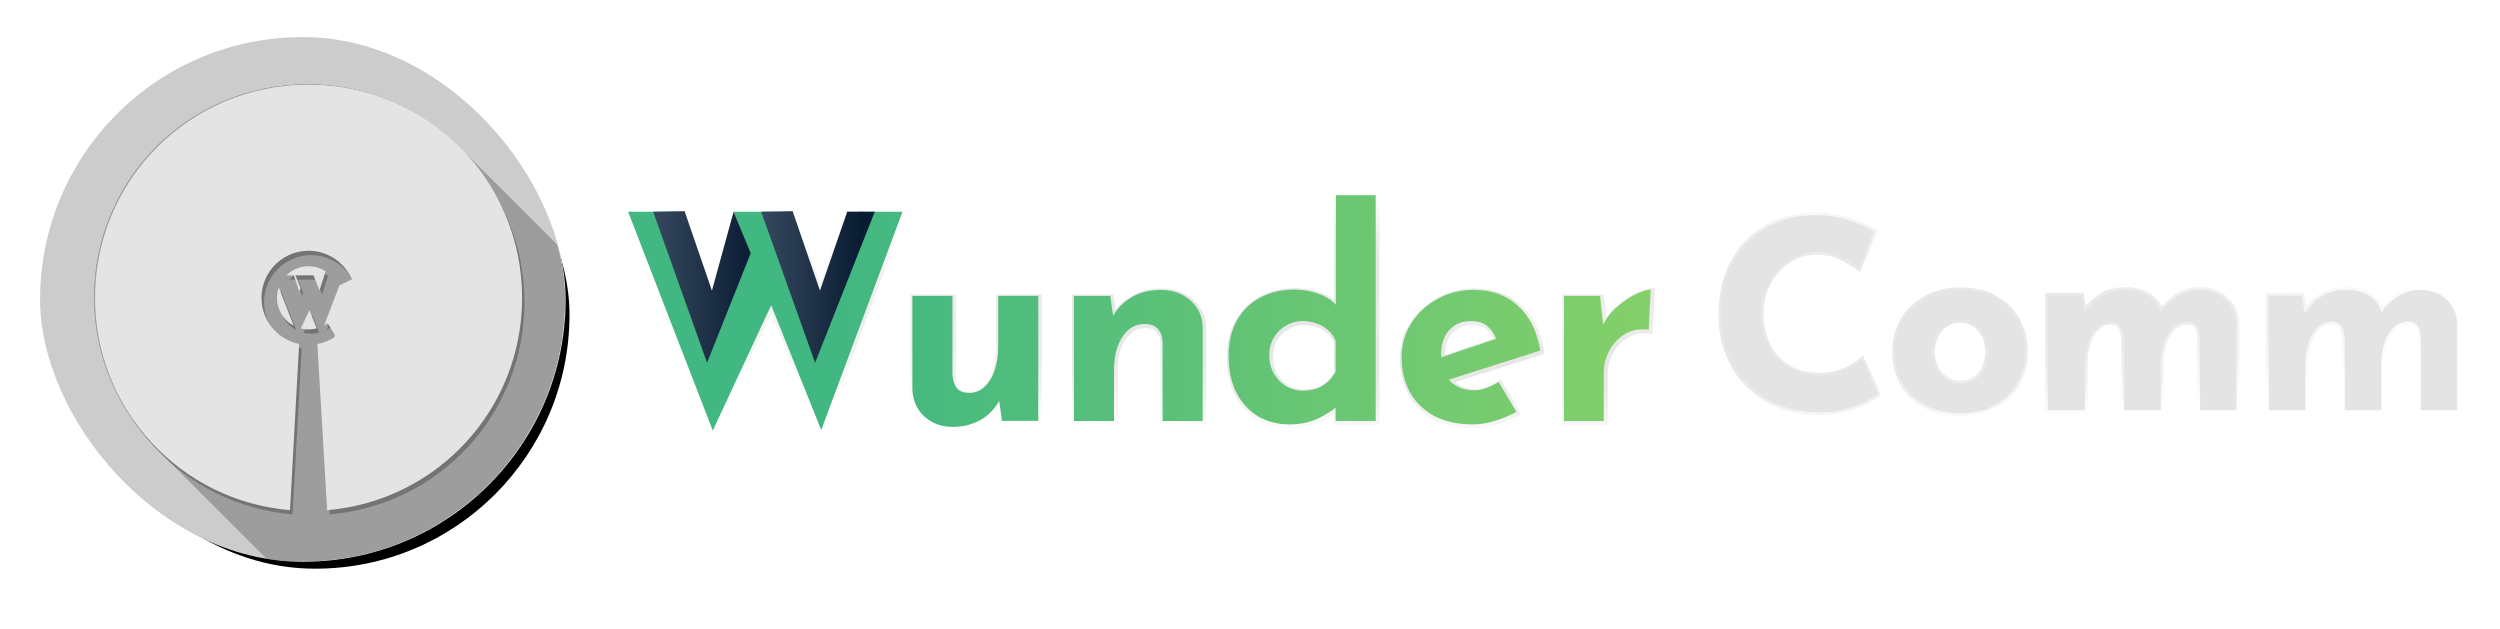 <?xml version="1.0" encoding="UTF-8"?>
<!-- Created with Inkscape (http://www.inkscape.org/) -->
<svg width="477.08mm" height="119.94mm" version="1.1" viewBox="0 0 477.08 119.94" xmlns="http://www.w3.org/2000/svg" xmlns:xlink="http://www.w3.org/1999/xlink">
 <defs>
  <filter id="filter4487-5" x="-.067" y="-.067" width="1.134" height="1.135" color-interpolation-filters="sRGB">
   <feGaussianBlur stdDeviation="11.369"/>
  </filter>
  <linearGradient id="linearGradient36692" x1="94.956" x2="94.956" y1="83.144" y2="83.132" gradientUnits="userSpaceOnUse">
   <stop stop-color="#88C96E" offset="0"/>
   <stop stop-color="#86D859" offset="1"/>
  </linearGradient>
  <filter id="filter37673" x="-.058" y="-.058" width="1.116" height="1.116" color-interpolation-filters="sRGB">
   <feGaussianBlur stdDeviation="6.981"/>
  </filter>
  <clipPath id="clipPath45017">
   <rect x="675.78" y="330.72" width="355.41" height="354.77" ry="177.38" fill="#ccc"/>
  </clipPath>
  <linearGradient id="SVGID_4_" x1="3867.9" x2="3867.3" y1="35.736" y2="83.1" gradientTransform="matrix(-1 0 0 1 3960.8 0)" gradientUnits="userSpaceOnUse">
   <stop fill="url(#linearGradient964)" stop-color="#36495E" offset="0"/>
   <stop fill="url(#linearGradient964)" stop-color="#0A1C33" offset="1"/>
  </linearGradient>
  <linearGradient id="linearGradient64981" x1="433.35" x2="501.41" y1="1119.8" y2="1119.8" gradientTransform="translate(65.906 -.285)" gradientUnits="userSpaceOnUse" xlink:href="#SVGID_4_"/>
  <linearGradient id="linearGradient65777" x1="433.35" x2="501.41" y1="1119.8" y2="1119.8" gradientTransform="translate(-7.201 -.298)" gradientUnits="userSpaceOnUse" xlink:href="#SVGID_4_"/>
  <linearGradient id="linearGradient21425" x1="409.86" x2="1120.6" y1="1136.7" y2="1136.7" gradientUnits="userSpaceOnUse">
   <stop stop-color="#41B782" offset=".2"/>
   <stop stop-color="#86D169" offset="1"/>
  </linearGradient>
  <radialGradient id="radialGradient71725" cx="294.3" cy="60.383" r="175.13" gradientTransform="matrix(1 0 0 .134 0 52.305)" gradientUnits="userSpaceOnUse">
   <stop stop-color="#6d736a" stop-opacity=".09" offset="0"/>
   <stop stop-color="#fff" stop-opacity=".56" offset="1"/>
  </radialGradient>
 </defs>
 <g display="none">
  <rect x="-52.98" y="-61.122" width="602.66" height="240.61" fill="#282a36" stroke="#fff" stroke-width=".265"/>
 </g>
 <g>
  <path d="m254.6 37.483v19.743c-1.488-1.164-3.333-1.775-5.179-2.073-1.918-0.287-3.89-0.202-5.781 0.223-2.403 0.552-4.684 1.768-6.337 3.616-1.356 1.502-2.307 3.356-2.768 5.325-0.492 2.107-0.527 4.304-0.266 6.446 0.274 2.149 0.963 4.273 2.207 6.061 1.264 1.864 3.081 3.37 5.201 4.155 2.232 0.857 4.696 0.97 7.043 0.608 1.366-0.214 2.694-0.662 3.902-1.337 0.661-0.351 1.303-0.739 1.924-1.157v2.031h8.709v-44.172h-8.654zm-115.01 3.013c-1.231 4.477-2.463 8.955-3.694 13.432-1.596-4.641-3.192-9.282-4.787-13.924-2.365 0.036-4.729 0.097-7.094 0.119h-4.844c5.633 14.56 11.267 29.121 16.901 43.681 3.72-7.986 7.441-15.971 11.162-23.957 3.204 7.989 6.408 15.977 9.611 23.965 5.42-14.563 10.841-29.127 16.262-43.69-3.896 0.001-7.793 0.003-11.689-0.021-1.611 4.665-3.222 9.33-4.833 13.996-1.615-4.697-3.23-9.393-4.845-14.09-2.307 0.035-4.613 0.095-6.92 0.115h-4.363l-0.777 9.13e-4zm206.27 0.048c-2.799 0.054-5.606 0.669-8.105 1.948-2.55 1.28-4.78 3.203-6.375 5.573-1.414 2.072-2.406 4.428-2.918 6.883-0.478 2.259-0.627 4.587-0.466 6.889 0.286 4.015 1.807 7.961 4.431 11.03 1.821 2.141 4.191 3.791 6.782 4.864 2.717 1.083 5.665 1.509 8.58 1.468 1.809-0.031 3.616-0.31 5.337-0.874 1.327-0.403 2.61-0.943 3.82-1.621 0.713-0.381 1.407-0.802 2.026-1.325-1.16-2.513-2.32-5.027-3.48-7.54-0.561 0.532-1.134 1.058-1.802 1.455-0.203 0.127-0.449 0.27-0.634 0.37-1.03 0.569-2.13 1.03-3.293 1.238-0.66 0.128-1.33 0.197-2.002 0.226-0.12 4e-3 -0.337 0.013-0.495 0.012-0.325 0.005-0.668-0.002-0.961-0.019-1.867-0.089-3.737-0.618-5.287-1.683-1.295-0.857-2.333-2.068-3.059-3.435-0.789-1.435-1.194-3.052-1.345-4.675-0.014-0.154-0.033-0.397-0.044-0.586-0.079-1.372 6e-3 -2.762 0.36-4.093 0.025-0.095 0.08-0.295 0.123-0.428 0.679-2.147 1.913-4.166 3.712-5.552 1.69-1.312 3.813-2.108 5.964-2.07 1.579 0.005 3.173 0.33 4.573 1.076 1.21 0.579 2.382 1.247 3.444 2.07 0.15 0.162 0.252 0.155 0.293-0.073 1.063-2.555 2.126-5.111 3.19-7.665-1.723-1.134-3.638-1.942-5.59-2.589-2.184-0.691-4.492-0.915-6.775-0.874zm73.516 14.25c-1.924 0.059-3.761 0.888-5.229 2.106-0.59 0.48-1.132 1.018-1.62 1.601-0.601-1.388-1.823-2.443-3.2-3.026-1.608-0.682-3.404-0.792-5.123-0.602-1.411 0.166-2.785 0.664-3.948 1.486-0.85 0.578-1.598 1.301-2.227 2.113-0.123-0.861-0.246-1.722-0.369-2.582-2.446 0-4.892-3e-6 -7.339 0v22.911h8.059c4e-3 -3.312-8e-3 -6.623 6e-3 -9.935 0.045-1.321 0.269-2.651 0.78-3.874 0.421-0.973 1.014-1.916 1.887-2.541 0.773-0.524 1.82-0.733 2.697-0.353 0.475 0.194 0.677 0.704 0.833 1.154 0.344 1.067 0.213 2.201 0.239 3.302v12.247h8.059c4e-3 -3.28-8e-3 -6.561 6e-3 -9.841 0.049-1.466 0.309-2.948 0.937-4.282 0.487-0.993 1.187-1.955 2.204-2.451 0.757-0.343 1.688-0.479 2.452-0.083 0.456 0.244 0.562 0.799 0.681 1.256 0.248 1.107 0.138 2.247 0.162 3.371v12.03h8.009c-2e-3 -5.676 5e-3 -11.353-3e-3 -17.03-0.026-1.556-0.523-3.127-1.535-4.325-0.826-0.989-1.903-1.781-3.131-2.19-1.053-0.365-2.178-0.486-3.288-0.461zm42.096 0c-1.924 0.059-3.761 0.888-5.228 2.106-0.59 0.48-1.131 1.019-1.62 1.601-0.601-1.388-1.823-2.443-3.2-3.026-1.608-0.682-3.404-0.792-5.123-0.602-1.402 0.165-2.768 0.657-3.926 1.47-0.86 0.58-1.615 1.309-2.249 2.128-0.123-0.861-0.246-1.722-0.369-2.582-2.446 0-4.892-3e-6 -7.339 0v22.911h8.059c4e-3 -3.312-8e-3 -6.623 6e-3 -9.935 0.045-1.312 0.265-2.633 0.769-3.85 0.421-0.981 1.016-1.933 1.895-2.564 0.774-0.527 1.824-0.735 2.704-0.353 0.465 0.19 0.664 0.686 0.82 1.125 0.352 1.065 0.224 2.201 0.248 3.303v12.274h8.059c4e-3 -3.28-8e-3 -6.561 6e-3 -9.841 0.05-1.465 0.307-2.948 0.937-4.281 0.485-0.993 1.185-1.953 2.201-2.45 0.758-0.344 1.689-0.48 2.454-0.085 0.457 0.245 0.564 0.799 0.683 1.257 0.248 1.107 0.138 2.247 0.162 3.371v12.03h8.009c-2e-3 -5.676 5e-3 -11.353-3e-3 -17.03-0.026-1.556-0.524-3.127-1.535-4.325-0.832-0.996-1.918-1.792-3.156-2.199-1.045-0.359-2.161-0.477-3.262-0.452zm-87.732 0.052c-2.267 0.053-4.543 0.587-6.523 1.711-2.339 1.26-4.263 3.325-5.23 5.812-0.903 2.258-1.039 4.767-0.672 7.154 0.301 1.963 1.094 3.856 2.345 5.404 1.397 1.769 3.365 3.042 5.503 3.727 2.28 0.744 4.727 0.896 7.101 0.617 2.028-0.239 4.017-0.927 5.692-2.108 1.609-1.104 2.904-2.646 3.737-4.409 1.181-2.435 1.479-5.24 1.073-7.899-0.327-2.104-1.218-4.123-2.571-5.769-1.34-1.617-3.17-2.785-5.138-3.486-1.704-0.59-3.52-0.797-5.316-0.753zm-58.508 0.141c-1.023 0.034-1.981 0.453-2.906 0.853-1.615 0.755-3.063 1.829-4.371 3.031-0.532 0.513-1.014 1.077-1.433 1.686-0.158-1.456-0.316-2.913-0.473-4.369h-7.889v24.937h8.654c4e-3 -3.383-7e-3 -6.767 5e-3 -10.15 0.067-1.778 0.76-3.519 1.89-4.888 0.726-0.853 1.628-1.578 2.663-2.019 1.173-0.494 2.481-0.515 3.726-0.346 0.182 0.044 0.333 0.051 0.278-0.183 0.143-2.856 0.286-5.712 0.428-8.567-0.19 0.005-0.381 0.01-0.571 0.014zm-93.95 0.06c-1.954 0.047-3.938 0.5-5.599 1.563-1.065 0.649-2.022 1.482-2.786 2.47-0.136-0.964-0.272-1.927-0.408-2.891h-7.929v24.937h8.709c4e-3 -3.559-7e-3 -7.118 5e-3 -10.676 0.049-1.938 0.423-3.932 1.479-5.587 0.665-1.03 1.66-1.93 2.894-2.171 0.769-0.144 1.59-0.13 2.33 0.142 0.673 0.256 1.114 0.906 1.331 1.567 0.287 0.878 0.165 1.813 0.191 2.72v14.006h8.709c-3e-3 -6.182 5e-3 -12.363-4e-3 -18.545-0.037-1.613-0.574-3.231-1.622-4.47-1.033-1.215-2.391-2.171-3.922-2.641-1.089-0.345-2.24-0.459-3.379-0.424zm59.677 1e-3c-2.366 0.061-4.727 0.67-6.785 1.849-2.592 1.411-4.747 3.647-5.964 6.344-0.859 1.898-1.165 4.012-1.044 6.083 0.121 2.55 0.875 5.103 2.368 7.192 1.564 2.216 3.931 3.817 6.527 4.569 1.891 0.558 3.879 0.747 5.845 0.681 2.043-0.105 4.035-0.681 5.917-1.458 0.862-0.358 1.685-0.799 2.493-1.263-1.313-2.202-2.625-4.404-3.938-6.606-1.101 0.687-2.263 1.313-3.53 1.627-1.756 0.387-3.724 0.067-5.135-1.092 6.9e-4 -0.08 0.288-0.103 0.399-0.161 5.555-1.764 11.111-3.529 16.666-5.293-0.347-2.107-0.929-4.199-1.974-6.073-1.001-1.822-2.465-3.384-4.215-4.505-2.031-1.297-4.457-1.866-6.849-1.897-0.26-0.006-0.52 1.58e-4 -0.781 0.004zm-107.25 1.67c2e-3 5.982-4e-3 11.964 3e-3 17.945 0.055 1.708 0.625 3.419 1.734 4.734 1.287 1.571 3.215 2.566 5.225 2.799 1.556 0.175 3.154 0.056 4.656-0.395 1.223-0.381 2.416-0.917 3.413-1.735 0.653-0.533 1.237-1.149 1.745-1.821 0.132 0.96 0.265 1.921 0.396 2.881h7.93v-24.937h-8.709c-4e-3 3.557 7e-3 7.113-5e-3 10.669-9e-3 0.406-0.037 0.841-0.078 1.212-0.15 1.414-0.511 2.821-1.176 4.083-0.481 0.878-1.157 1.686-2.046 2.169-0.859 0.44-1.891 0.496-2.813 0.239-0.465-0.133-0.855-0.466-1.062-0.902-0.426-0.802-0.538-1.73-0.504-2.626v-14.844h-8.709v0.529zm200.31 4.881c1.079-0.013 2.177 0.325 2.993 1.047 1.16 0.975 1.733 2.497 1.806 3.983 0.09 1.536-0.234 3.171-1.232 4.383-0.715 0.881-1.774 1.479-2.907 1.591-1.099 0.141-2.264-0.08-3.17-0.738-1.27-0.876-2.046-2.351-2.216-3.869-0.179-1.498 0.073-3.097 0.956-4.348 0.762-1.117 2.002-1.946 3.372-2.034 0.133-0.01 0.266-0.015 0.399-0.016zm-124.93 0.464c0.871 0.025 1.728 0.227 2.534 0.554 0.705 0.261 1.338 0.692 1.864 1.228 0.469 0.453 0.853 1.013 1.06 1.631v5.583c-0.648 1.17-1.643 2.172-2.887 2.694-1.03 0.458-2.184 0.55-3.299 0.512-1.553-0.089-3.037-0.877-4.005-2.09-0.876-1.057-1.382-2.406-1.42-3.778-0.067-1.354 0.262-2.75 1.068-3.856 1.101-1.587 3.034-2.576 4.971-2.48 0.038 7.89e-4 0.077 0.002 0.115 0.002zm31.758-0.007c1.01 0.005 2.108 0.163 2.883 0.867 0.529 0.469 0.986 1.03 1.282 1.675-3.087 1.042-6.175 2.083-9.262 3.125 0.029-1.381 0.34-2.819 1.227-3.914 0.905-1.155 2.384-1.767 3.835-1.752 0.012 2.72e-4 0.023-6.72e-4 0.035-4.55e-4z" fill="url(#radialGradient71725)"/>
 </g>
 <g transform="translate(159.34 -90.238)">
  <rect transform="matrix(.239 0 0 .239 -191.1 20.919)" x="181.2" y="338.42" width="406.41" height="405.68" ry="202.84" filter="url(#filter4487-5)"/>
  <rect x="-151.69" y="97.323" width="100.3" height="100.12" ry="50.062" fill="#ccc"/>
  <path d="m-132.95 110.85h61.054v61.054h-61.054z" fill="none" stroke-width=".282"/>
  <g transform="matrix(.47 0 0 -.47 -137.26 167.12)">
   <polygon class="st2" points="94.9 83.1 95 83.1" fill="url(#linearGradient36692)"/>
  </g>
  <path transform="matrix(.282 0 0 .282 -155.06 -171.82)" d="m195.1 989.67c-79.84 0-144.11 64.276-144.11 144.12 0 75.694 57.785 137.36 131.82 143.56l6.162-112.37c-5.375-1.111-10.463-3.608-14.589-7.237-6.198-5.393-10.152-13.266-10.764-21.459-0.692-8.354 2.113-16.923 7.603-23.256 5.767-6.764 14.479-10.908 23.371-11.068 0.543-0.016 1.086-0.018 1.629 0 8.138 0.199 16.131 3.664 21.821 9.495 2.83 2.791 4.881 6.234 6.758 9.705-2.127 1.058-4.255 2.115-6.382 3.172-0.742 0.267-1.35 0.888-2.151 0.955-3.448 9.03-6.897 18.06-10.345 27.09 0.833-0.45 1.663-0.905 2.495-1.357 1.491 2.526 2.902 5.111 4.445 7.599 0.511 1.014-0.2 2.196-1.2 2.559-3.198 1.852-6.705 3.171-10.333 3.872l6.586 112.3c74.038-6.203 131.82-67.866 131.82-143.56 0-79.84-64.276-144.12-144.12-144.12zm0.012 122.74c-5.473 0.056-10.877 2.29-14.757 6.162h5.027c1.24 3.651 2.48 7.302 3.721 10.953 0.297-0.74 0.595-1.48 0.893-2.22-1.167-2.911-2.335-5.822-3.502-8.734h12.197c1.366 3.372 2.731 6.743 4.097 10.114 1.374-4.292 2.749-8.584 4.124-12.876-3.18-2.057-6.92-3.231-10.703-3.383-0.365-0.016-0.73-0.021-1.095-0.018zm-19.897 14.229c-0.159 0.449-0.302 0.903-0.43 1.361-1.583 5.563-0.777 11.75 2.212 16.706 0.194 0.336 0.513 0.817 0.655 1.038 1.925 2.868 4.573 5.236 7.614 6.87-3.35-8.659-6.7-17.317-10.05-25.975zm20.708 15.449c-1.929 4.139-3.857 8.278-5.785 12.417 3.508 0.877 7.239 0.853 10.733-0.08-0.238-0.593-0.476-1.185-0.714-1.778-1.411-3.52-2.823-7.04-4.234-10.559zm-2.489 135.77c0.557 0.01 1.107 0.042 1.666 0.042h0.521c0.559 0 1.109-0.035 1.666-0.042z" filter="url(#filter37673)" opacity=".51"/>
  <g transform="matrix(.282 0 0 .282 -342.41 3.985)" clip-path="url(#clipPath45017)" opacity=".234">
   <g stroke-width=".812">
    <path d="m857.06 362.99c-79.839 0-144.11 64.276-144.11 144.12l282.84 282.84c0-79.84 64.274-144.12 144.11-144.12z"/>
    <path d="m712.94 507.11c0 39.906 16.061 75.912 42.097 101.95l282.84 282.84c-26.03-26.036-42.094-62.042-42.094-101.95z"/>
    <path d="m755.04 609.06c23.349 23.349 54.72 38.68 89.725 41.613l282.84 282.84c-35.01-2.933-66.38-18.263-89.73-41.612z"/>
    <path d="m844.76 650.67 6.162-112.37 282.84 282.84-6.16 112.37z"/>
    <path d="m850.93 538.3c-5.375-1.11-10.464-3.608-14.59-7.237l282.84 282.84c4.13 3.629 9.21 6.126 14.59 7.237z"/>
    <path d="m836.34 531.06c-0.532-0.464-1.049-0.946-1.548-1.445l282.84 282.84c0.5 0.499 1.02 0.981 1.55 1.445z"/>
    <path d="m834.79 529.62c-5.304-5.304-8.656-12.525-9.216-20.014l282.85 282.84c0.56 7.488 3.91 14.709 9.21 20.014z"/>
    <path d="m825.57 509.6c-0.692-8.354 2.113-16.923 7.603-23.256l282.84 282.84c-5.49 6.333-8.3 14.901-7.6 23.256z"/>
    <path d="m833.18 486.35c5.768-6.764 14.48-10.908 23.371-11.068l282.84 282.84c-8.89 0.16-17.6 4.304-23.37 11.068z"/>
    <path d="m856.55 475.28c0.543-0.016 1.086-0.018 1.629-4e-3l282.84 282.84c-0.54-0.014-1.09-0.012-1.63 4e-3z"/>
    <path d="m858.18 475.28c8.013 0.196 15.887 3.559 21.558 9.23l282.85 282.84c-5.67-5.671-13.55-9.034-21.56-9.23z"/>
    <path d="m879.73 484.5c0.088 0.088 0.176 0.177 0.262 0.266l282.84 282.84c-0.09-0.089-0.18-0.177-0.26-0.265z"/>
    <path d="m880 484.77c0.039 0.037 0.077 0.075 0.115 0.113l282.84 282.84c-0.03-0.038-0.07-0.076-0.11-0.114z"/>
    <path d="m880.11 484.88c2.77 2.771 4.792 6.167 6.644 9.592l282.84 282.84c-1.85-3.425-3.88-6.821-6.65-9.592z"/>
    <path d="m886.76 494.48c-2.127 1.058-4.255 2.114-6.382 3.171l282.85 282.84c2.12-1.057 4.25-2.114 6.38-3.171z"/>
    <path d="m880.37 497.65c-0.742 0.267-1.351 0.889-2.151 0.956l282.84 282.84c0.81-0.066 1.41-0.688 2.16-0.955z"/>
    <path d="m878.22 498.6c-3.448 9.029-6.897 18.059-10.345 27.089l282.84 282.84c3.45-9.03 6.9-18.06 10.34-27.09z"/>
    <path d="m867.88 525.69c0.833-0.449 1.663-0.905 2.494-1.356l282.84 282.84c-0.83 0.452-1.66 0.907-2.49 1.357z"/>
    <path d="m870.37 524.34c1.491 2.526 2.903 5.111 4.445 7.598l282.84 282.84c-1.54-2.488-2.95-5.073-4.45-7.599z"/>
    <path d="m874.82 531.93c0.512 1.015-0.199 2.197-1.2 2.559l282.84 282.84c1-0.362 1.71-1.545 1.2-2.559z"/>
    <path d="m873.62 534.49c-3.198 1.852-6.705 3.171-10.333 3.872l282.85 282.84c3.62-0.701 7.13-2.021 10.33-3.872z"/>
    <path d="m863.28 538.36 6.586 112.3 282.84 282.84-6.58-112.3z"/>
    <path d="m869.87 650.67c74.037-6.203 131.82-67.866 131.82-143.56l282.85 282.84c0 75.695-57.79 137.36-131.83 143.56z"/>
    <path d="m1001.7 507.11c0-39.92-16.066-75.949-42.115-102l282.84 282.84c26.05 26.049 42.12 62.078 42.12 102z"/>
    <path d="m959.58 405.11c-26.048-26.049-62.077-42.118-102-42.118l282.84 282.84c39.92 0 75.95 16.069 102 42.118z"/>
    <path d="m857.58 362.99h-0.521l282.84 282.84h0.52z"/>
    <path d="m857.07 485.74c-5.472 0.056-10.876 2.29-14.757 6.162l282.84 282.84c3.89-3.873 9.29-6.107 14.76-6.162z"/>
    <path d="m842.31 491.9h5.027l282.84 282.84h-5.03z"/>
    <path d="m847.34 491.9c1.24 3.651 2.48 7.302 3.72 10.953l282.84 282.84c-1.24-3.651-2.48-7.302-3.72-10.953z"/>
    <path d="m851.06 502.85c0.298-0.74 0.596-1.479 0.893-2.219l282.84 282.84c-0.29 0.74-0.59 1.48-0.89 2.22z"/>
    <path d="m851.95 500.63c-1.167-2.912-2.335-5.823-3.502-8.734l282.84 282.84c1.17 2.911 2.34 5.822 3.5 8.733z"/>
    <path d="m848.45 491.9h12.197l282.84 282.84h-12.2z"/>
    <path d="m860.65 491.9c1.366 3.371 2.731 6.743 4.097 10.114l282.85 282.84c-1.37-3.372-2.73-6.743-4.1-10.114z"/>
    <path d="m864.74 502.01c1.374-4.292 2.75-8.583 4.124-12.875l282.84 282.84c-1.37 4.292-2.75 8.584-4.12 12.876z"/>
    <path d="m868.87 489.14c-3.18-2.057-6.92-3.232-10.704-3.383l282.85 282.84c3.78 0.151 7.52 1.325 10.7 3.382z"/>
    <path d="m858.16 485.76c-0.365-0.016-0.73-0.022-1.095-0.018l282.84 282.84c0.37-4e-3 0.73 2e-3 1.1 0.018z"/>
    <path d="m857.07 485.74-0.012-122.74 282.84 282.84 0.01 122.74z"/>
    <path d="m837.17 499.97c-0.159 0.449-0.302 0.903-0.429 1.361l282.85 282.84c0.12-0.458 0.27-0.913 0.43-1.361z"/>
    <path d="m836.74 501.33c-1.584 5.564-0.777 11.75 2.212 16.706l282.84 282.84c-2.99-4.956-3.8-11.143-2.21-16.706z"/>
    <path d="m838.96 518.03c0.193 0.337 0.512 0.817 0.654 1.039l282.84 282.84c-0.14-0.222-0.46-0.702-0.65-1.039z"/>
    <path d="m839.61 519.07c0.754 1.123 1.618 2.169 2.574 3.125l282.85 282.84c-0.96-0.956-1.82-2.002-2.58-3.125z"/>
    <path d="m842.18 522.2c1.485 1.485 3.19 2.751 5.04 3.745l282.85 282.84c-1.85-0.994-3.56-2.259-5.04-3.744z"/>
    <path d="m847.22 525.94c-3.35-8.659-6.7-17.317-10.051-25.976l282.85 282.84c3.35 8.659 6.7 17.317 10.05 25.975z"/>
    <path d="m837.17 499.97 19.885-136.97 282.84 282.84-19.88 136.97z"/>
    <path d="m857.88 515.42c-1.928 4.139-3.857 8.279-5.785 12.417l282.84 282.84c1.93-4.139 3.85-8.278 5.78-12.417z"/>
    <path d="m852.1 527.83c3.508 0.878 7.239 0.854 10.733-0.08l282.84 282.84c-3.49 0.934-7.22 0.957-10.73 0.08z"/>
    <path d="m862.83 527.75c-0.238-0.593-0.476-1.185-0.714-1.778l282.85 282.84c0.23 0.593 0.47 1.185 0.71 1.778z"/>
    <path d="m862.11 525.97c-1.411-3.519-2.823-7.039-4.234-10.559l282.84 282.84c1.41 3.519 2.83 7.04 4.24 10.559z"/>
    <path d="m857.88 515.42-0.823-152.42 282.84 282.84 0.82 152.42z"/>
    <path d="m855.39 651.18c0.558 6e-3 1.108 0.041 1.667 0.041l282.84 282.84c-0.56 0-1.11-0.036-1.67-0.042z"/>
    <path d="m857.06 651.22h0.52l282.84 282.84h-0.52z"/>
    <path d="m857.58 651.22c0.559 0 1.109-0.035 1.666-0.041l282.85 282.84c-0.56 7e-3 -1.11 0.042-1.67 0.042z"/>
    <path d="m859.24 651.18-2.187-288.19 282.84 282.84 2.19 288.19z"/>
   </g>
   <g stroke-width=".812">
    <path d="m857.06 362.99c-79.839 0-144.11 64.276-144.11 144.12l282.84 282.84c0-79.84 64.274-144.12 144.11-144.12z"/>
    <path d="m712.94 507.11c0 39.906 16.061 75.912 42.097 101.95l282.84 282.84c-26.03-26.036-42.094-62.042-42.094-101.95z"/>
    <path d="m755.04 609.06c23.349 23.349 54.72 38.68 89.725 41.613l282.84 282.84c-35.01-2.933-66.38-18.263-89.73-41.612z"/>
    <path d="m844.76 650.67 6.162-112.37 282.84 282.84-6.16 112.37z"/>
    <path d="m850.93 538.3c-5.375-1.11-10.464-3.608-14.59-7.237l282.84 282.84c4.13 3.629 9.21 6.126 14.59 7.237z"/>
    <path d="m836.34 531.06c-0.532-0.464-1.049-0.946-1.548-1.445l282.84 282.84c0.5 0.499 1.02 0.981 1.55 1.445z"/>
    <path d="m834.79 529.62c-5.304-5.304-8.656-12.525-9.216-20.014l282.85 282.84c0.56 7.488 3.91 14.709 9.21 20.014z"/>
    <path d="m825.57 509.6c-0.692-8.354 2.113-16.923 7.603-23.256l282.84 282.84c-5.49 6.333-8.3 14.901-7.6 23.256z"/>
    <path d="m833.18 486.35c5.768-6.764 14.48-10.908 23.371-11.068l282.84 282.84c-8.89 0.16-17.6 4.304-23.37 11.068z"/>
    <path d="m856.55 475.28c0.543-0.016 1.086-0.018 1.629-4e-3l282.84 282.84c-0.54-0.014-1.09-0.012-1.63 4e-3z"/>
    <path d="m858.18 475.28c8.013 0.196 15.887 3.559 21.558 9.23l282.85 282.84c-5.67-5.671-13.55-9.034-21.56-9.23z"/>
    <path d="m879.73 484.5c0.088 0.088 0.176 0.177 0.262 0.266l282.84 282.84c-0.09-0.089-0.18-0.177-0.26-0.265z"/>
    <path d="m880 484.77c0.039 0.037 0.077 0.075 0.115 0.113l282.84 282.84c-0.03-0.038-0.07-0.076-0.11-0.114z"/>
    <path d="m880.11 484.88c2.77 2.771 4.792 6.167 6.644 9.592l282.84 282.84c-1.85-3.425-3.88-6.821-6.65-9.592z"/>
    <path d="m886.76 494.48c-2.127 1.058-4.255 2.114-6.382 3.171l282.85 282.84c2.12-1.057 4.25-2.114 6.38-3.171z"/>
    <path d="m880.37 497.65c-0.742 0.267-1.351 0.889-2.151 0.956l282.84 282.84c0.81-0.066 1.41-0.688 2.16-0.955z"/>
    <path d="m878.22 498.6c-3.448 9.029-6.897 18.059-10.345 27.089l282.84 282.84c3.45-9.03 6.9-18.06 10.34-27.09z"/>
    <path d="m867.88 525.69c0.833-0.449 1.663-0.905 2.494-1.356l282.84 282.84c-0.83 0.452-1.66 0.907-2.49 1.357z"/>
    <path d="m870.37 524.34c1.491 2.526 2.903 5.111 4.445 7.598l282.84 282.84c-1.54-2.488-2.95-5.073-4.45-7.599z"/>
    <path d="m874.82 531.93c0.512 1.015-0.199 2.197-1.2 2.559l282.84 282.84c1-0.362 1.71-1.545 1.2-2.559z"/>
    <path d="m873.62 534.49c-3.198 1.852-6.705 3.171-10.333 3.872l282.85 282.84c3.62-0.701 7.13-2.021 10.33-3.872z"/>
    <path d="m863.28 538.36 6.586 112.3 282.84 282.84-6.58-112.3z"/>
    <path d="m869.87 650.67c74.037-6.203 131.82-67.866 131.82-143.56l282.85 282.84c0 75.695-57.79 137.36-131.83 143.56z"/>
    <path d="m1001.7 507.11c0-39.92-16.066-75.949-42.115-102l282.84 282.84c26.05 26.049 42.12 62.078 42.12 102z"/>
    <path d="m959.58 405.11c-26.048-26.049-62.077-42.118-102-42.118l282.84 282.84c39.92 0 75.95 16.069 102 42.118z"/>
    <path d="m857.58 362.99h-0.521l282.84 282.84h0.52z"/>
    <path d="m857.07 485.74c-5.472 0.056-10.876 2.29-14.757 6.162l282.84 282.84c3.89-3.873 9.29-6.107 14.76-6.162z"/>
    <path d="m842.31 491.9h5.027l282.84 282.84h-5.03z"/>
    <path d="m847.34 491.9c1.24 3.651 2.48 7.302 3.72 10.953l282.84 282.84c-1.24-3.651-2.48-7.302-3.72-10.953z"/>
    <path d="m851.06 502.85c0.298-0.74 0.596-1.479 0.893-2.219l282.84 282.84c-0.29 0.74-0.59 1.48-0.89 2.22z"/>
    <path d="m851.95 500.63c-1.167-2.912-2.335-5.823-3.502-8.734l282.84 282.84c1.17 2.911 2.34 5.822 3.5 8.733z"/>
    <path d="m848.45 491.9h12.197l282.84 282.84h-12.2z"/>
    <path d="m860.65 491.9c1.366 3.371 2.731 6.743 4.097 10.114l282.85 282.84c-1.37-3.372-2.73-6.743-4.1-10.114z"/>
    <path d="m864.74 502.01c1.374-4.292 2.75-8.583 4.124-12.875l282.84 282.84c-1.37 4.292-2.75 8.584-4.12 12.876z"/>
    <path d="m868.87 489.14c-3.18-2.057-6.92-3.232-10.704-3.383l282.85 282.84c3.78 0.151 7.52 1.325 10.7 3.382z"/>
    <path d="m858.16 485.76c-0.365-0.016-0.73-0.022-1.095-0.018l282.84 282.84c0.37-4e-3 0.73 2e-3 1.1 0.018z"/>
    <path d="m857.07 485.74-0.012-122.74 282.84 282.84 0.01 122.74z"/>
    <path d="m837.17 499.97c-0.159 0.449-0.302 0.903-0.429 1.361l282.85 282.84c0.12-0.458 0.27-0.913 0.43-1.361z"/>
    <path d="m836.74 501.33c-1.584 5.564-0.777 11.75 2.212 16.706l282.84 282.84c-2.99-4.956-3.8-11.143-2.21-16.706z"/>
    <path d="m838.96 518.03c0.193 0.337 0.512 0.817 0.654 1.039l282.84 282.84c-0.14-0.222-0.46-0.702-0.65-1.039z"/>
    <path d="m839.61 519.07c0.754 1.123 1.618 2.169 2.574 3.125l282.85 282.84c-0.96-0.956-1.82-2.002-2.58-3.125z"/>
    <path d="m842.18 522.2c1.485 1.485 3.19 2.751 5.04 3.745l282.85 282.84c-1.85-0.994-3.56-2.259-5.04-3.744z"/>
    <path d="m847.22 525.94c-3.35-8.659-6.7-17.317-10.051-25.976l282.85 282.84c3.35 8.659 6.7 17.317 10.05 25.975z"/>
    <path d="m837.17 499.97 19.885-136.97 282.84 282.84-19.88 136.97z"/>
    <path d="m857.88 515.42c-1.928 4.139-3.857 8.279-5.785 12.417l282.84 282.84c1.93-4.139 3.85-8.278 5.78-12.417z"/>
    <path d="m852.1 527.83c3.508 0.878 7.239 0.854 10.733-0.08l282.84 282.84c-3.49 0.934-7.22 0.957-10.73 0.08z"/>
    <path d="m862.83 527.75c-0.238-0.593-0.476-1.185-0.714-1.778l282.85 282.84c0.23 0.593 0.47 1.185 0.71 1.778z"/>
    <path d="m862.11 525.97c-1.411-3.519-2.823-7.039-4.234-10.559l282.84 282.84c1.41 3.519 2.83 7.04 4.24 10.559z"/>
    <path d="m857.88 515.42-0.823-152.42 282.84 282.84 0.82 152.42z"/>
    <path d="m855.39 651.18c0.558 6e-3 1.108 0.041 1.667 0.041l282.84 282.84c-0.56 0-1.11-0.036-1.67-0.042z"/>
    <path d="m857.06 651.22h0.52l282.84 282.84h-0.52z"/>
    <path d="m857.58 651.22c0.559 0 1.109-0.035 1.666-0.041l282.85 282.84c-0.56 7e-3 -1.11 0.042-1.67 0.042z"/>
    <path d="m859.24 651.18-2.187-288.19 282.84 282.84 2.19 288.19z"/>
   </g>
   <g stroke-width=".812">
    <path d="m857.06 362.99c-79.839 0-144.11 64.276-144.11 144.12l282.84 282.84c0-79.84 64.274-144.12 144.11-144.12z"/>
    <path d="m712.94 507.11c0 39.906 16.061 75.912 42.097 101.95l282.84 282.84c-26.03-26.036-42.094-62.042-42.094-101.95z"/>
    <path d="m755.04 609.06c23.349 23.349 54.72 38.68 89.725 41.613l282.84 282.84c-35.01-2.933-66.38-18.263-89.73-41.612z"/>
    <path d="m844.76 650.67 6.162-112.37 282.84 282.84-6.16 112.37z"/>
    <path d="m850.93 538.3c-5.375-1.11-10.464-3.608-14.59-7.237l282.84 282.84c4.13 3.629 9.21 6.126 14.59 7.237z"/>
    <path d="m836.34 531.06c-0.532-0.464-1.049-0.946-1.548-1.445l282.84 282.84c0.5 0.499 1.02 0.981 1.55 1.445z"/>
    <path d="m834.79 529.62c-5.304-5.304-8.656-12.525-9.216-20.014l282.85 282.84c0.56 7.488 3.91 14.709 9.21 20.014z"/>
    <path d="m825.57 509.6c-0.692-8.354 2.113-16.923 7.603-23.256l282.84 282.84c-5.49 6.333-8.3 14.901-7.6 23.256z"/>
    <path d="m833.18 486.35c5.768-6.764 14.48-10.908 23.371-11.068l282.84 282.84c-8.89 0.16-17.6 4.304-23.37 11.068z"/>
    <path d="m856.55 475.28c0.543-0.016 1.086-0.018 1.629-4e-3l282.84 282.84c-0.54-0.014-1.09-0.012-1.63 4e-3z"/>
    <path d="m858.18 475.28c8.013 0.196 15.887 3.559 21.558 9.23l282.85 282.84c-5.67-5.671-13.55-9.034-21.56-9.23z"/>
    <path d="m879.73 484.5c0.088 0.088 0.176 0.177 0.262 0.266l282.84 282.84c-0.09-0.089-0.18-0.177-0.26-0.265z"/>
    <path d="m880 484.77c0.039 0.037 0.077 0.075 0.115 0.113l282.84 282.84c-0.03-0.038-0.07-0.076-0.11-0.114z"/>
    <path d="m880.11 484.88c2.77 2.771 4.792 6.167 6.644 9.592l282.84 282.84c-1.85-3.425-3.88-6.821-6.65-9.592z"/>
    <path d="m886.76 494.48c-2.127 1.058-4.255 2.114-6.382 3.171l282.85 282.84c2.12-1.057 4.25-2.114 6.38-3.171z"/>
    <path d="m880.37 497.65c-0.742 0.267-1.351 0.889-2.151 0.956l282.84 282.84c0.81-0.066 1.41-0.688 2.16-0.955z"/>
    <path d="m878.22 498.6c-3.448 9.029-6.897 18.059-10.345 27.089l282.84 282.84c3.45-9.03 6.9-18.06 10.34-27.09z"/>
    <path d="m867.88 525.69c0.833-0.449 1.663-0.905 2.494-1.356l282.84 282.84c-0.83 0.452-1.66 0.907-2.49 1.357z"/>
    <path d="m870.37 524.34c1.491 2.526 2.903 5.111 4.445 7.598l282.84 282.84c-1.54-2.488-2.95-5.073-4.45-7.599z"/>
    <path d="m874.82 531.93c0.512 1.015-0.199 2.197-1.2 2.559l282.84 282.84c1-0.362 1.71-1.545 1.2-2.559z"/>
    <path d="m873.62 534.49c-3.198 1.852-6.705 3.171-10.333 3.872l282.85 282.84c3.62-0.701 7.13-2.021 10.33-3.872z"/>
    <path d="m863.28 538.36 6.586 112.3 282.84 282.84-6.58-112.3z"/>
    <path d="m869.87 650.67c74.037-6.203 131.82-67.866 131.82-143.56l282.85 282.84c0 75.695-57.79 137.36-131.83 143.56z"/>
    <path d="m1001.7 507.11c0-39.92-16.066-75.949-42.115-102l282.84 282.84c26.05 26.049 42.12 62.078 42.12 102z"/>
    <path d="m959.58 405.11c-26.048-26.049-62.077-42.118-102-42.118l282.84 282.84c39.92 0 75.95 16.069 102 42.118z"/>
    <path d="m857.58 362.99h-0.521l282.84 282.84h0.52z"/>
    <path d="m857.07 485.74c-5.472 0.056-10.876 2.29-14.757 6.162l282.84 282.84c3.89-3.873 9.29-6.107 14.76-6.162z"/>
    <path d="m842.31 491.9h5.027l282.84 282.84h-5.03z"/>
    <path d="m847.34 491.9c1.24 3.651 2.48 7.302 3.72 10.953l282.84 282.84c-1.24-3.651-2.48-7.302-3.72-10.953z"/>
    <path d="m851.06 502.85c0.298-0.74 0.596-1.479 0.893-2.219l282.84 282.84c-0.29 0.74-0.59 1.48-0.89 2.22z"/>
    <path d="m851.95 500.63c-1.167-2.912-2.335-5.823-3.502-8.734l282.84 282.84c1.17 2.911 2.34 5.822 3.5 8.733z"/>
    <path d="m848.45 491.9h12.197l282.84 282.84h-12.2z"/>
    <path d="m860.65 491.9c1.366 3.371 2.731 6.743 4.097 10.114l282.85 282.84c-1.37-3.372-2.73-6.743-4.1-10.114z"/>
    <path d="m864.74 502.01c1.374-4.292 2.75-8.583 4.124-12.875l282.84 282.84c-1.37 4.292-2.75 8.584-4.12 12.876z"/>
    <path d="m868.87 489.14c-3.18-2.057-6.92-3.232-10.704-3.383l282.85 282.84c3.78 0.151 7.52 1.325 10.7 3.382z"/>
    <path d="m858.16 485.76c-0.365-0.016-0.73-0.022-1.095-0.018l282.84 282.84c0.37-4e-3 0.73 2e-3 1.1 0.018z"/>
    <path d="m857.07 485.74-0.012-122.74 282.84 282.84 0.01 122.74z"/>
    <path d="m837.17 499.97c-0.159 0.449-0.302 0.903-0.429 1.361l282.85 282.84c0.12-0.458 0.27-0.913 0.43-1.361z"/>
    <path d="m836.74 501.33c-1.584 5.564-0.777 11.75 2.212 16.706l282.84 282.84c-2.99-4.956-3.8-11.143-2.21-16.706z"/>
    <path d="m838.96 518.03c0.193 0.337 0.512 0.817 0.654 1.039l282.84 282.84c-0.14-0.222-0.46-0.702-0.65-1.039z"/>
    <path d="m839.61 519.07c0.754 1.123 1.618 2.169 2.574 3.125l282.85 282.84c-0.96-0.956-1.82-2.002-2.58-3.125z"/>
    <path d="m842.18 522.2c1.485 1.485 3.19 2.751 5.04 3.745l282.85 282.84c-1.85-0.994-3.56-2.259-5.04-3.744z"/>
    <path d="m847.22 525.94c-3.35-8.659-6.7-17.317-10.051-25.976l282.85 282.84c3.35 8.659 6.7 17.317 10.05 25.975z"/>
    <path d="m837.17 499.97 19.885-136.97 282.84 282.84-19.88 136.97z"/>
    <path d="m857.88 515.42c-1.928 4.139-3.857 8.279-5.785 12.417l282.84 282.84c1.93-4.139 3.85-8.278 5.78-12.417z"/>
    <path d="m852.1 527.83c3.508 0.878 7.239 0.854 10.733-0.08l282.84 282.84c-3.49 0.934-7.22 0.957-10.73 0.08z"/>
    <path d="m862.83 527.75c-0.238-0.593-0.476-1.185-0.714-1.778l282.85 282.84c0.23 0.593 0.47 1.185 0.71 1.778z"/>
    <path d="m862.11 525.97c-1.411-3.519-2.823-7.039-4.234-10.559l282.84 282.84c1.41 3.519 2.83 7.04 4.24 10.559z"/>
    <path d="m857.88 515.42-0.823-152.42 282.84 282.84 0.82 152.42z"/>
    <path d="m855.39 651.18c0.558 6e-3 1.108 0.041 1.667 0.041l282.84 282.84c-0.56 0-1.11-0.036-1.67-0.042z"/>
    <path d="m857.06 651.22h0.52l282.84 282.84h-0.52z"/>
    <path d="m857.58 651.22c0.559 0 1.109-0.035 1.666-0.041l282.85 282.84c-0.56 7e-3 -1.11 0.042-1.67 0.042z"/>
    <path d="m859.24 651.18-2.187-288.19 282.84 282.84 2.19 288.19z"/>
   </g>
   <path d="m857.06 362.99c-79.84 0-144.11 64.276-144.11 144.12 0 75.694 57.785 137.36 131.82 143.56l6.162-112.37c-5.375-1.111-10.463-3.608-14.589-7.237-6.198-5.393-10.152-13.266-10.764-21.459-0.692-8.354 2.113-16.923 7.603-23.256 5.767-6.764 14.479-10.908 23.371-11.068 0.543-0.016 1.086-0.018 1.629-4e-3 8.138 0.199 16.131 3.664 21.821 9.495 2.83 2.791 4.881 6.233 6.758 9.705-2.127 1.058-4.255 2.115-6.382 3.172-0.742 0.267-1.35 0.888-2.151 0.955-3.448 9.03-6.897 18.06-10.345 27.09 0.833-0.449 1.663-0.905 2.495-1.357 1.491 2.526 2.902 5.111 4.445 7.599 0.511 1.014-0.2 2.197-1.2 2.559-3.198 1.852-6.705 3.171-10.333 3.872l6.586 112.3c74.038-6.203 131.82-67.866 131.82-143.56 0-79.84-64.276-144.12-144.12-144.12zm0.012 122.74c-5.473 0.056-10.877 2.289-14.757 6.162h5.027c1.24 3.651 2.48 7.302 3.721 10.953 0.297-0.74 0.595-1.48 0.893-2.22-1.167-2.911-2.335-5.822-3.502-8.734h12.197c1.366 3.372 2.731 6.743 4.097 10.114 1.374-4.292 2.749-8.584 4.124-12.875-3.18-2.057-6.92-3.231-10.703-3.383-0.365-0.016-0.73-0.021-1.095-0.018zm-19.897 14.229c-0.159 0.448-0.302 0.903-0.43 1.361-1.583 5.563-0.777 11.75 2.212 16.706 0.194 0.336 0.513 0.817 0.655 1.038 1.925 2.868 4.573 5.236 7.614 6.87-3.35-8.659-6.7-17.317-10.05-25.975zm20.708 15.449c-1.929 4.139-3.857 8.278-5.785 12.417 3.508 0.877 7.239 0.853 10.733-0.08-0.238-0.593-0.476-1.185-0.714-1.778-1.411-3.519-2.823-7.04-4.234-10.559zm-2.489 135.77c0.557 6e-3 1.107 0.042 1.666 0.042h0.521c0.559 0 1.109-0.035 1.666-0.042z"/>
  </g>
  <path d="m-100.53 106.4c-22.532 0-40.672 18.14-40.672 40.673 0 21.362 16.308 38.765 37.203 40.516l1.739-31.713c-1.517-0.313-2.953-1.018-4.117-2.042-1.749-1.522-2.865-3.744-3.038-6.056-0.195-2.358 0.596-4.776 2.146-6.563 1.628-1.909 4.086-3.079 6.596-3.124 0.153-5e-3 0.307-5e-3 0.46 0 2.297 0.056 4.553 1.034 6.158 2.68 0.799 0.788 1.377 1.759 1.907 2.739-0.6 0.299-1.201 0.597-1.801 0.895-0.209 0.075-0.381 0.251-0.607 0.27-0.973 2.548-1.946 5.097-2.92 7.645 0.235-0.127 0.469-0.255 0.704-0.383 0.421 0.713 0.819 1.442 1.254 2.145 0.144 0.286-0.056 0.62-0.339 0.722-0.902 0.523-1.892 0.895-2.916 1.093l1.859 31.695c20.895-1.751 37.204-19.153 37.204-40.516 0-22.532-18.14-40.673-40.673-40.673zm3e-3 34.641c-1.545 0.016-3.07 0.646-4.165 1.739h1.419c0.35 1.03 0.7 2.061 1.05 3.091 0.084-0.209 0.168-0.418 0.252-0.626-0.329-0.822-0.659-1.643-0.988-2.465h3.442c0.385 0.952 0.771 1.903 1.156 2.854 0.388-1.211 0.776-2.422 1.164-3.634-0.898-0.581-1.953-0.912-3.021-0.955-0.103-5e-3 -0.206-6e-3 -0.309-5e-3zm-5.615 4.016c-0.045 0.127-0.085 0.255-0.121 0.384-0.447 1.57-0.219 3.316 0.624 4.715 0.055 0.095 0.145 0.231 0.185 0.293 0.543 0.81 1.291 1.478 2.149 1.939-0.946-2.444-1.891-4.887-2.836-7.331zm5.844 4.36c-0.544 1.168-1.089 2.336-1.633 3.504 0.99 0.248 2.043 0.241 3.029-0.023-0.067-0.167-0.134-0.334-0.202-0.502-0.398-0.993-0.797-1.987-1.195-2.98z" fill="#e4e4e4"/>
  <g fill="#e4e4e4" stroke-width="1.25" aria-label="Comm">
   <path d="m198.98 165.46q-0.6 0.5-2.25 1.35-1.6 0.85-3.95 1.5-2.35 0.65-5.2 0.6-4.35-0.1-7.801-1.55-3.4-1.5-5.801-4.05-2.35-2.55-3.6-5.851-1.25-3.3-1.25-7.051 0-4.2 1.25-7.701 1.3-3.5 3.65-6.051 2.4-2.55 5.701-3.95t7.301-1.4q3.7 0 6.551 1 2.85 1 4.651 2.15l-2.85 6.851q-1.25-0.95-3.35-1.95-2.05-1.05-4.75-1.05-2.1 0-4.05 0.9-1.9 0.85-3.4 2.45-1.45 1.6-2.3 3.75-0.85 2.1-0.85 4.601 0 2.65 0.75 4.851 0.8 2.2 2.25 3.8 1.45 1.55 3.45 2.4 2.05 0.85 4.601 0.85 2.95 0 5.051-0.95 2.1-0.95 3.2-2z"/>
   <path d="m202.32 157.31q0-3.35 1.55-6.001 1.6-2.65 4.45-4.15 2.85-1.55 6.551-1.55 3.75 0 6.501 1.55 2.75 1.5 4.2 4.15 1.5 2.65 1.5 6.001 0 3.35-1.5 6.051-1.45 2.65-4.2 4.2-2.75 1.55-6.601 1.55-3.6 0-6.451-1.4-2.8-1.4-4.4-4.05-1.6-2.65-1.6-6.351zm7.051 0.05q0 1.7 0.7 3.1 0.7 1.35 1.9 2.15t2.7 0.8q1.65 0 2.85-0.8t1.85-2.15q0.65-1.4 0.65-3.1 0-1.75-0.65-3.1-0.65-1.35-1.85-2.15t-2.85-0.8q-1.5 0-2.7 0.8t-1.9 2.15q-0.7 1.35-0.7 3.1z"/>
   <path d="m237.86 146.66 0.55 3.85-0.1-0.3q1.3-2.2 3.25-3.4 1.95-1.25 4.7-1.25 1.8 0 3.15 0.5 1.4 0.5 2.35 1.5 0.95 0.95 1.3 2.5l-0.25 0.05q1.4-2.05 3.35-3.3 2-1.25 4.15-1.25 3.25 0 5.151 1.85 1.95 1.8 2 4.7v16.402h-6.951v-13.501q-0.05-1.45-0.45-2.35-0.4-0.95-1.85-1.05-1.7 0-2.9 1.2-1.15 1.15-1.75 3-0.55 1.8-0.55 3.75v8.951h-7.001v-13.501q-0.05-1.45-0.55-2.35-0.45-0.95-1.9-1.05-1.65 0-2.8 1.2-1.1 1.15-1.7 2.95-0.55 1.8-0.55 3.7v9.051h-7.001v-21.852z"/>
   <path d="m279.96 146.66 0.55 3.85-0.1-0.3q1.3-2.2 3.25-3.4 1.95-1.25 4.7-1.25 1.8 0 3.15 0.5 1.4 0.5 2.35 1.5 0.95 0.95 1.3 2.5l-0.25 0.05q1.4-2.05 3.35-3.3 2-1.25 4.15-1.25 3.25 0 5.151 1.85 1.95 1.8 2 4.7v16.402h-6.951v-13.501q-0.05-1.45-0.45-2.35-0.4-0.95-1.85-1.05-1.7 0-2.9 1.2-1.15 1.15-1.75 3-0.55 1.8-0.55 3.75v8.951h-7.001v-13.501q-0.05-1.45-0.55-2.35-0.45-0.95-1.9-1.05-1.65 0-2.8 1.2-1.1 1.15-1.7 2.95-0.55 1.8-0.55 3.7v9.051h-7.001v-21.852z"/>
  </g>
  <g transform="matrix(.282 0 0 .282 -155.06 -170.59)">
   <g fill="url(#linearGradient21425)" stroke-width="4.84" aria-label="Wunder ">
    <path d="m409.86 1068.2h32.915l30.398 89.452-4.453-1.936 26.526-66.024 12.972 38.53-41.047 88.097zm71.445 0h27.881l35.045 86.548-5.034-0.774 26.139-85.773h30.205l-54.988 147.73z"/>
    <path d="m629.54 1213.8q-11.424 0-19.168-6.97-7.745-7.164-8.132-18.394v-63.313h27.107v53.245q0.387 5.615 2.904 9.1 2.517 3.292 8.519 3.292t10.262-4.066q4.453-4.066 6.777-11.036 2.517-7.164 2.517-16.07v-34.464h27.107v84.612h-24.59l-2.13-15.49 0.387 1.742q-2.904 5.228-7.357 9.294-4.453 4.066-10.649 6.196-6.002 2.323-13.553 2.323z"/>
    <path d="m736.15 1125.2 2.13 15.102-0.387-1.355q4.453-7.938 12.585-12.779 8.132-5.034 19.943-5.034 12.004 0 19.943 7.164 8.132 6.97 8.326 18.2v63.313h-27.107v-53.245q-0.194-5.615-3.098-8.906-2.711-3.485-9.294-3.485-6.196 0-10.843 4.066-4.647 4.066-7.164 11.036t-2.517 16.07v34.464h-27.107v-84.612z"/>
    <path d="m857.29 1212.1q-11.811 0-21.104-5.421-9.294-5.615-14.715-16.07-5.228-10.455-5.228-24.783t5.809-24.396 15.877-15.296 22.847-5.228q8.132 0 15.49 2.517 7.551 2.517 12.585 7.745v8.519-82.675h26.913v152.77h-27.107v-16.458l2.13 5.809q-6.583 5.421-14.715 9.294-8.132 3.679-18.781 3.679zm8.906-22.847q5.421 0 9.487-1.355 4.26-1.549 7.357-4.26 3.292-2.904 5.615-7.164v-20.717q-1.549-4.26-4.84-7.164-3.098-3.098-7.745-4.647-4.453-1.742-9.875-1.742-6.002 0-11.23 3.098-5.034 2.904-8.132 8.132-3.098 5.228-3.098 12.004 0 6.777 3.098 12.198 3.098 5.421 8.132 8.519 5.228 3.098 11.23 3.098z"/>
    <path d="m981.52 1212.1q-15.49 0-26.332-5.809-10.649-5.809-16.264-16.07-5.615-10.262-5.615-23.622 0-12.779 6.583-23.041t17.619-16.264q11.036-6.196 24.59-6.196 18.2 0 29.817 10.649 11.811 10.456 15.296 30.398l-65.83 20.911-6.002-14.715 47.63-16.07-5.615 2.517q-1.549-5.034-5.615-8.713-3.872-3.872-11.811-3.872-6.002 0-10.649 2.904-4.453 2.711-6.97 7.938-2.323 5.034-2.323 12.004 0 7.938 2.904 13.36 2.904 5.228 7.938 7.938t11.23 2.711q4.453 0 8.519-1.549 4.26-1.549 8.326-4.066l12.004 20.136q-6.777 3.872-14.715 6.196-7.745 2.323-14.715 2.323z"/>
    <path d="m1067.6 1125.2 2.517 23.234-0.581-3.485q3.679-7.551 10.068-12.779 6.389-5.421 12.585-8.326 6.389-2.904 9.681-2.904l-1.355 27.107q-9.487-1.162-16.264 3.098-6.777 4.26-10.455 11.23-3.679 6.97-3.679 14.328v33.109h-26.913v-84.612z"/>
   </g>
   <path d="m499.92 1068.2 21.281-0.384 18.492 53.78 18.464-53.465 18.62 0.081-40.367 102.21z" fill="url(#linearGradient64981)"/>
   <path d="m426.81 1068.2 21.281-0.384 18.492 53.78 14.695-53.441 11.58 28.119-29.559 74.15z" fill="url(#linearGradient65777)"/>
  </g>
 </g>
</svg>
